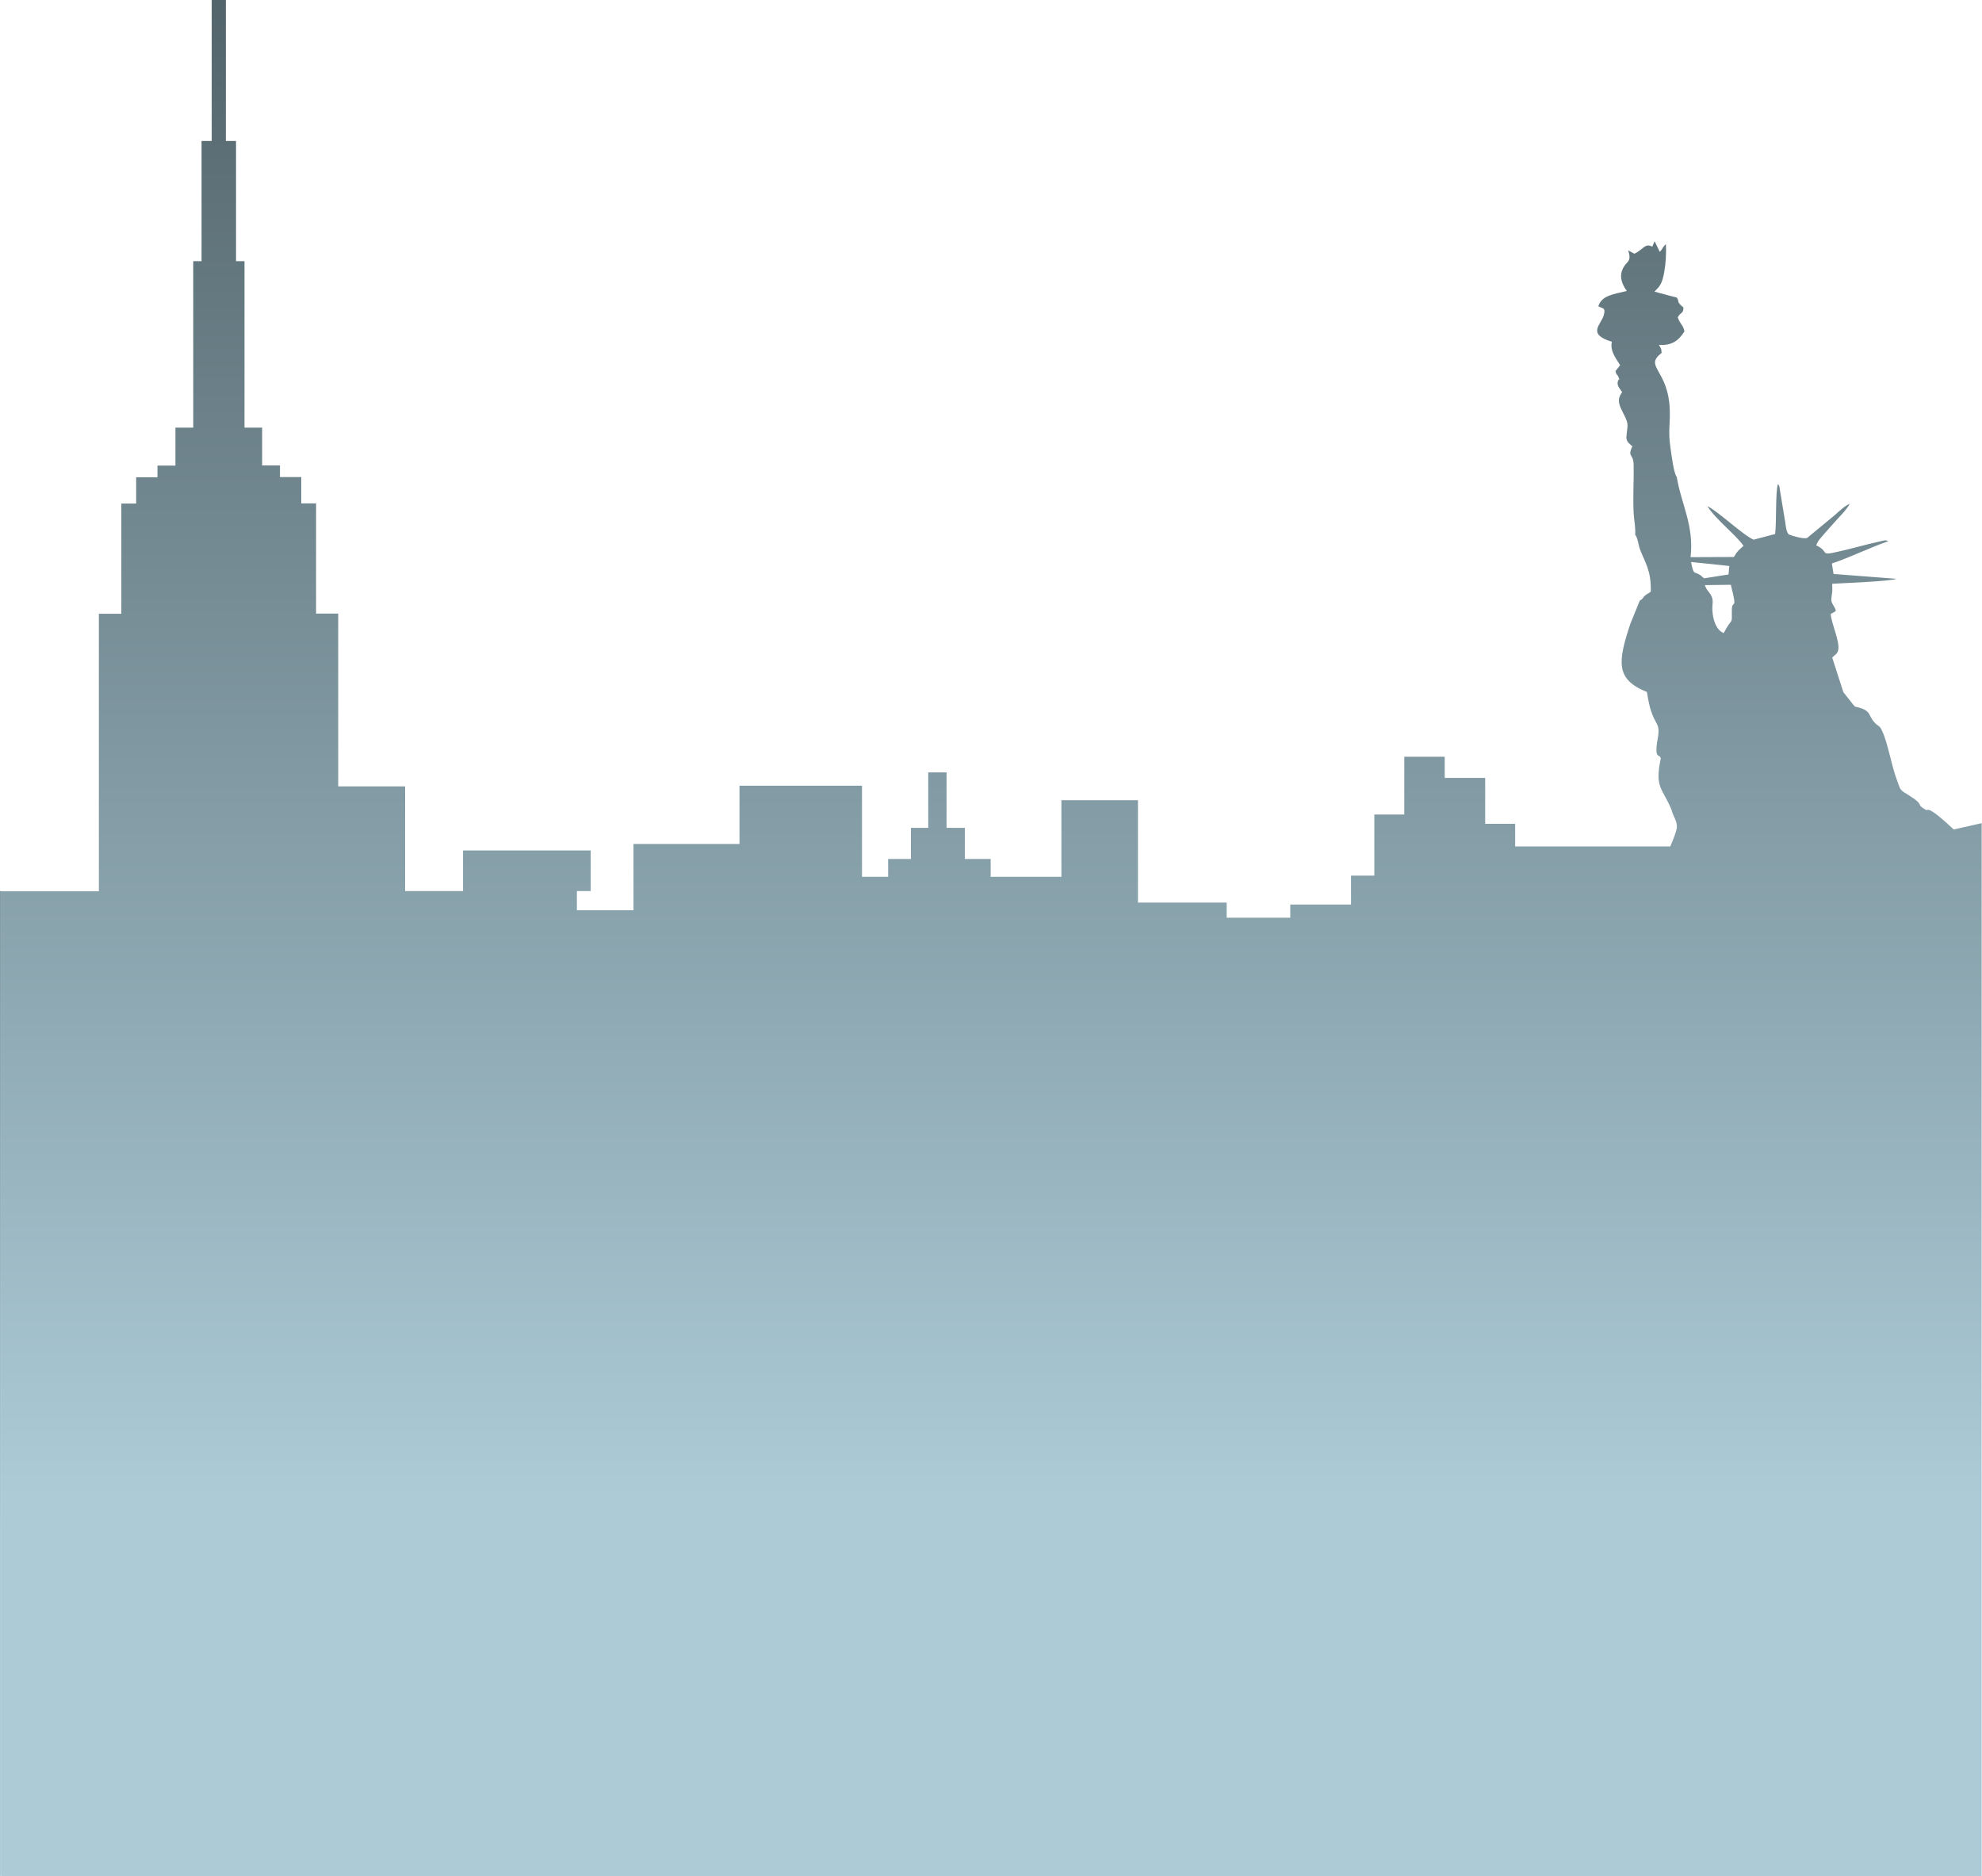 <?xml version="1.0" encoding="utf-8"?>
<!-- Generator: Adobe Illustrator 22.0.1, SVG Export Plug-In . SVG Version: 6.00 Build 0)  -->
<svg version="1.1" id="Layer_1" xmlns="http://www.w3.org/2000/svg" xmlns:xlink="http://www.w3.org/1999/xlink" x="0px" y="0px"
	 viewBox="0 0 1190.8 1127" style="enable-background:new 0 0 1190.8 1127;" xml:space="preserve">
<style type="text/css">
	.st0{fill:url(#SVGID_1_);}
	.st1{fill:none;}
	.st2{fill:url(#SVGID_2_);}
</style>
<g>
	
		<linearGradient id="SVGID_1_" gradientUnits="userSpaceOnUse" x1="0.45" y1="28.474" x2="0.45" y2="1130.676" gradientTransform="matrix(1 0 0 -1 0 1155.328)">
		<stop  offset="0.185" style="stop-color:#ACCBD7"/>
		<stop  offset="1" style="stop-color:#49595F"/>
	</linearGradient>
	<polygon class="st0" points="0,535.3 0,602.1 0,655.8 0,1126.9 0.9,1126.9 0.9,535.3 	"/>
	<path class="st1" d="M146.9,156.9v100h10.8v22.8h10.7v7h12.8v15.8h8.9v66.2h13.3v103.8h40.2v62.9h34.8V516v-5h76.7v24.4h-8.3v11.5
		h34v-39.8h63.7v-35h73.6v54.7h15.7v-10.7h13.7v-18.7h10.4v-33.3h11v33.3h11v18.7h15.5v10.7h42.5v-46h46v61.5h53.3v9.1h38.2v-7.9
		h36.5v-17.4h14v-36.7h18v-34.7h24.3v12.7h24.3v27.5h18v13.7h61.1h32.1c1.8-4.2,3.5-8.4,4-11.4c0.2-3.9-2.2-6.7-3.3-10.8
		c-5.6-13.4-10.1-12.9-6.4-30.7c-0.5-3.1-4.2,1.3-1.8-12.1c2.1-11.6-3.4-6.1-6.5-27.8c-18.9-7.4-17.6-18-10-40.9l5.7-14
		c2.4-1.4,1.3-1.3,2.9-2.8c1.4-1.4,2.1-1.2,3.7-2.6c0.3-13-3.5-17.4-6.6-25.7c-0.9-2.5-1.2-6.6-2.8-8.5c0.4-4.1-0.7-8.8-0.9-13
		c-0.5-10.6,0.3-19.4,0-28.9c-0.2-7.4-3.9-4.2-0.8-11.2c-0.1-0.1-0.3-0.5-0.4-0.4c-0.1,0.2-0.5-0.4-0.8-0.7
		c-1.8-1.7-1.8-1.4-2.4-3.9c0.5-8.1,1.8-7.8-1.7-14.6c-2.7-5.3-4.2-8.3-0.8-12.9c-0.9-1.6-3.2-3.5-2.7-6c0.6-3.6,1.8,0.7,0.4-3.3
		c-0.5-1.5-1-0.5-1.7-3.4l2.8-3.5c-2.6-4.1-6.2-8.6-5-14.1c-15.2-4.6-6.6-10.1-4.9-15.8c1.5-4.9-0.6-4-3.2-5.5
		c1.9-6.7,10.1-7.4,17.1-9.2c-2-2.7-4.8-7.5-2.7-12.7c2.2-5.5,6-4.2,3.5-11.7l3.7,2c5-2.1,6.4-6.6,10.8-4.2l1.4-3.3l3.1,6.4
		c1.9-2,1.8-3.1,3.7-4.6c0.2,5.8,0,11-1,16.6c-0.6,3.4-1.4,6.6-3.4,9.2c-0.8,1-0.1,0.1-1,1.1l-1.1,1.2c-0.1,0.1-0.3,0.3-0.4,0.4
		l13.5,3.6c1.5,2.8,0,2.2,2.3,4.5c0.1,0.1,1.3,1.1,1.6,1.4c0,3.7-1.7,2.7-3.4,5.9c1.3,4,3.3,4.4,4,8.5c-3.4,5.4-7.5,8.5-15.3,8.1
		c1.3,2.5,1.4,1.7,1.6,4.8c-10.9,8.5,4.1,9.7,4.9,34.3c0.3,8.2-1,12.9,0.3,21.8c0.6,4.1,2,16.2,3.9,18.4
		c2.8,16.5,10.5,29.1,8.3,48.2l26-0.1c2.3-4,2.7-3.9,5.8-6.7c-4.8-6.9-16.1-15.3-21.7-23.8c5.5,2.2,22,17.9,27.8,20.1l12.9-3.4
		c0.8-6.8,0.1-25.6,1.7-30c0.2,0.2,0.4,0.3,0.8,1.3l3.6,21.8c0.3,2,0.5,6.1,2.2,7.2c2.5,1.1,9.1,2.9,11,2l16.6-13.7
		c2.5-2.2,5.8-5.5,9-6.8c-2.9,5-6.3,7.8-10,12l-5.3,6c-1.9,2.3-3.8,3.9-4.9,7c9.6,4.5-1.1,7.4,20.3,2.1c3.9-1,7.3-1.9,11.3-2.9
		l8.6-2c0.7-0.1,1.5-0.5,3.1,0.3c-11,3.9-23.1,9.8-33.9,13.4l1,6.3l37.7,2.9c-2.7,1.5-32.6,2.6-38.5,3c0.1,5.2,0.2,3.3-0.5,8.6
		c-0.4,3.2,1.7,4.2,2.7,7.5c-0.7,0.7-0.1,0.2-1.2,1c-0.9,0.6-0.8,0.4-1.9,1.1c0.6,6.2,5.4,15.8,4.6,21.2c-0.4,2.8-2.1,3.3-3.7,4.9
		l6.7,20.8l5.6,7.1c0.1,0.1,0.2,0.3,0.3,0.4c2,1.9-0.1,0.8,3.3,1.7c7.6,2,5.7,4.8,9.4,8.9c2.5,2.7,3,1.4,4.7,5.2
		c3.5,7.6,5.5,20.4,8.6,28.7c2.8,7.5,1.6,6.3,8,10.3c8.8,5.6,4,5.1,8.5,7.7c1.6,0.9,0.7,0.4,1.9,0.9c1.8-2.1,15.8,11.5,16,11.6
		l16.8-3.8v-399h-1049v61.3H146.9z"/>
	<polygon class="st1" points="59.4,368.6 72.9,368.6 72.9,302.4 81.8,302.4 81.8,286.7 94.6,286.7 94.6,279.7 105.4,279.7 
		105.4,256.9 116.1,256.9 116.1,156.9 121.1,156.9 121.1,95.6 0.9,95.6 0.9,535.3 59.4,535.3 	"/>
	<path class="st1" d="M1039,340l-23-2.4c1.6,8.2,1.9,5.4,5.4,7.8c1.5,1,0.6,0.8,2.5,2l14.6-2.3L1039,340z"/>
	<path class="st1" d="M1024.2,351.5c1.2,3.3,2.2,3.4,3.6,5.9c1.8,3.1,0.8,5,0.9,8.8c0.2,6,2.3,12.3,6.8,14.1
		c5.7-10.7,4.8-3.9,4.9-13.4c0.1-8,3.9,1.7-0.7-15.6L1024.2,351.5z"/>
	<polygon class="st1" points="1113,1126.9 971.6,1126.9 907.2,1126.9 0.9,1126.9 0.9,1126.9 1190.6,1126.9 1190.6,1126.9 
		1190.6,1126.9 	"/>
	<linearGradient id="SVGID_2_" gradientUnits="userSpaceOnUse" x1="595.75" y1="1126.953" x2="595.75" y2="-101.532">
		<stop  offset="0.185" style="stop-color:#ACCBD7"/>
		<stop  offset="1" style="stop-color:#49595F"/>
	</linearGradient>
	<path class="st2" d="M1190.6,1127V494.5l-16.8,3.8c-0.2-0.1-14.2-13.8-16-11.6c-1.3-0.5-0.3,0.1-1.9-0.9c-4.5-2.6,0.3-2.2-8.5-7.7
		c-6.4-4-5.2-2.7-8-10.3c-3.1-8.4-5.1-21.2-8.6-28.7c-1.7-3.7-2.3-2.5-4.7-5.2c-3.7-4.1-1.8-6.8-9.4-8.9c-3.4-0.9-1.3,0.2-3.3-1.7
		c-0.1-0.1-0.2-0.3-0.3-0.4l-5.6-7.1l-6.7-20.8c1.6-1.7,3.3-2.1,3.7-4.9c0.7-5.4-4-14.9-4.6-21.2c1.1-0.8,1-0.5,1.9-1.1
		c1.1-0.7,0.5-0.2,1.2-1c-1-3.3-3.1-4.3-2.7-7.5c0.7-5.3,0.6-3.4,0.5-8.6c6-0.4,35.8-1.5,38.5-3l-37.7-2.9l-1-6.3
		c10.8-3.6,23-9.6,33.9-13.4c-1.6-0.8-2.5-0.4-3.1-0.3l-8.6,2c-4,1-7.4,1.9-11.3,2.9c-21.4,5.2-10.7,2.4-20.3-2.1
		c1.1-3.1,3-4.7,4.9-7l5.3-6c3.7-4.3,7.1-7.1,10-12c-3.1,1.3-6.5,4.5-9,6.8l-16.6,13.7c-1.9,0.9-8.5-1-11-2
		c-1.6-1.2-1.9-5.3-2.2-7.2l-3.6-21.8c-0.4-1-0.6-1.1-0.8-1.3c-1.6,4.5-0.8,23.3-1.7,30l-12.9,3.4c-5.9-2.3-22.4-17.9-27.8-20.1
		c5.6,8.6,16.9,16.9,21.7,23.8c-3.1,2.9-3.4,2.7-5.8,6.7l-26,0.1c2.2-19.1-5.6-31.7-8.3-48.2c-1.9-2.2-3.3-14.3-3.9-18.4
		c-1.3-8.9,0-13.5-0.3-21.8c-0.8-24.6-15.8-25.8-4.9-34.3c-0.2-3.1-0.3-2.3-1.6-4.8c7.9,0.5,11.9-2.7,15.3-8.1c-0.7-4-2.8-4.5-4-8.5
		c1.7-3.2,3.5-2.1,3.4-5.9c-0.3-0.3-1.6-1.3-1.6-1.4c-2.3-2.3-0.7-1.7-2.3-4.5l-13.5-3.6c0.1-0.1,0.3-0.3,0.4-0.4l1.1-1.2
		c1-1,0.2-0.1,1-1.1c2.1-2.6,2.8-5.8,3.4-9.2c1-5.6,1.2-10.9,1-16.6c-1.9,1.5-1.8,2.7-3.7,4.6l-3.1-6.4l-1.4,3.3
		c-4.4-2.5-5.8,2.1-10.8,4.2l-3.7-2c2.5,7.5-1.3,6.2-3.5,11.7c-2.1,5.2,0.7,9.9,2.7,12.7c-7.1,1.8-15.2,2.5-17.1,9.2
		c2.6,1.5,4.6,0.5,3.2,5.5c-1.7,5.7-10.2,11.2,4.9,15.8c-1.2,5.5,2.4,9.9,5,14.1l-2.8,3.5c0.6,2.9,1.2,1.9,1.7,3.4
		c1.4,3.9,0.3-0.3-0.4,3.3c-0.4,2.5,1.8,4.4,2.7,6c-3.4,4.5-1.9,7.6,0.8,12.9c3.6,6.9,2.3,6.5,1.7,14.6c0.6,2.5,0.6,2.2,2.4,3.9
		c0.3,0.3,0.7,0.9,0.8,0.7c0.1-0.1,0.3,0.2,0.4,0.4c-3.1,7,0.6,3.8,0.8,11.2c0.2,9.4-0.5,18.3,0,28.9c0.2,4.2,1.3,9,0.9,13
		c1.6,1.9,1.9,6,2.8,8.5c3.1,8.3,6.9,12.8,6.6,25.7c-1.6,1.4-2.3,1.2-3.7,2.6c-1.6,1.5-0.5,1.4-2.9,2.8l-5.7,14
		c-7.6,22.9-8.9,33.4,10,40.9c3.1,21.7,8.6,16.2,6.5,27.8c-2.4,13.4,1.2,9,1.8,12.1c-3.7,17.8,0.8,17.4,6.4,30.7
		c1,4.1,3.5,6.9,3.3,10.8c-0.5,3-2.2,7.2-4,11.4h-32.1h-61.1v-13.6h-18v-27.6H868v-12.7h-24.3v34.7h-18V526h-14v17.4h-36.5v7.9H737
		v-9.1h-53.3v-61.5h-46v46h-42.5V516h-15.5v-18.7h-11V464h-11v33.3h-10.4V516h-13.7v10.7h-15.7V472h-73.6v35h-63.7v39.8h-34v-11.5
		h8.3v-24.4h-76.7v5v19.4h-34.8v-62.9h-40.2V368.6h-13.3v-66.2H181v-15.8h-12.8v-7h-10.7v-22.7h-10.6v-100h-5.1V95.6V84.7h-6.1V0
		h-8.5v84.7h-6.1v10.9v61.3h-5v100h-10.7v22.8H94.6v7H81.8v15.8h-8.9v66.2H59.4v166.7H0.9V1127H1190.6z M1021.4,345.4
		c-3.6-2.3-3.8,0.5-5.4-7.8l23,2.4l-0.5,5.1l-14.6,2.3C1022,346.2,1023,346.4,1021.4,345.4z M1040.5,366.9
		c-0.1,9.4,0.8,2.7-4.9,13.4c-4.5-1.8-6.6-8.1-6.8-14.1c-0.1-3.8,0.9-5.7-0.9-8.8c-1.5-2.5-2.4-2.5-3.6-5.9l15.6-0.2
		C1044.3,368.7,1040.5,358.9,1040.5,366.9z"/>
</g>
</svg>
